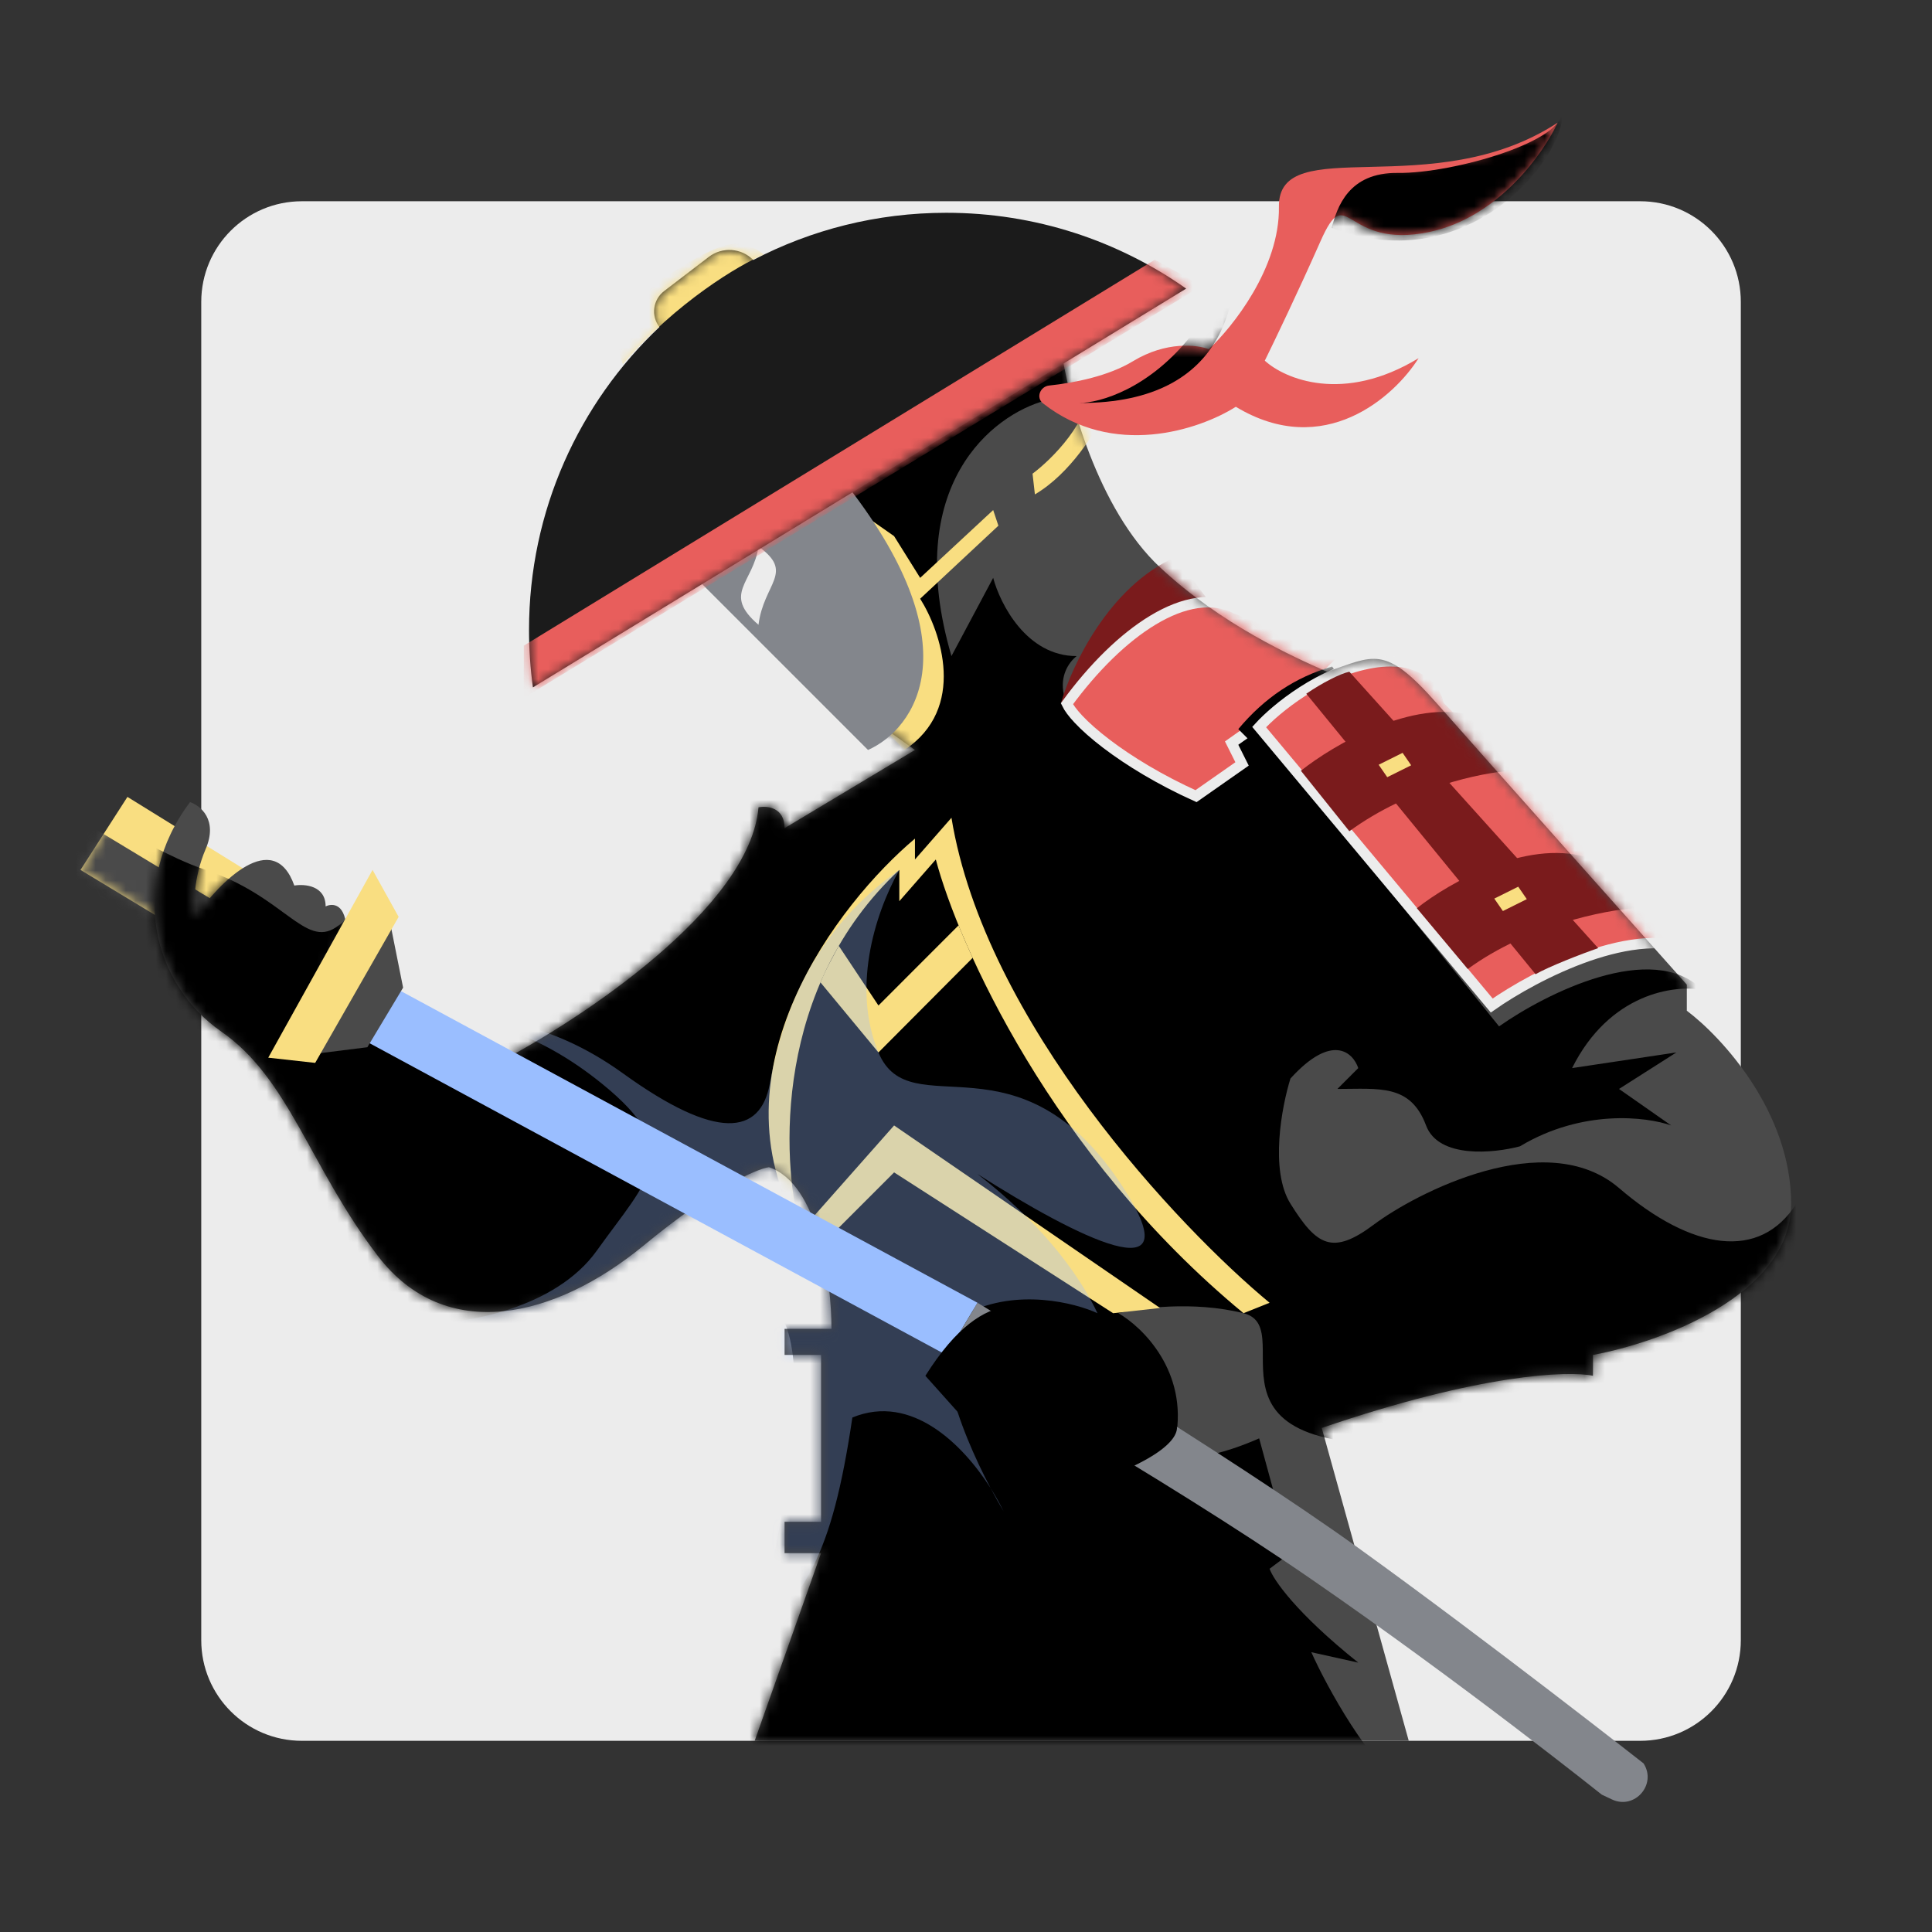 <svg xmlns="http://www.w3.org/2000/svg" width="192" height="192" fill="none" viewBox="0 0 192 192"><rect x="0" y="0" width="192" height="192" fill="#333333" stroke="none"/><path fill="#ECECEC" d="M163 20H30C24.477 20 20 24.477 20 30V163C20 168.523 24.477 173 30 173H163C168.523 173 173 168.523 173 163V30C173 24.477 168.523 20 163 20Z"/><path fill="#F9DE81" d="M34.433 92.671L12.665 79.195L8 86.451L30.287 99.927L34.433 92.671Z"/><mask id="mask0" width="27" height="21" x="8" y="79" mask-type="alpha" maskUnits="userSpaceOnUse"><path fill="#F9DE81" d="M34.433 92.671L12.665 79.195L8 86.451L30.287 99.927L34.433 92.671Z"/></mask><g mask="url(#mask0)"><path fill="#4A4A4A" d="M32 96L8 81.5L2 87.5L26 106L32 96Z"/></g><path fill="#4A4A4A" d="M115.287 56.389C109.067 50.584 106.13 39.459 105.439 34.621L72.787 54.834L87.299 71.938L90.927 74.53L77.97 82.304C77.97 80.231 76.242 80.058 75.378 80.231C74.549 90.182 57.756 101.308 49.464 105.627C43.762 104.072 32.36 100.341 32.36 97.853C32.36 95.365 33.742 93.361 34.433 92.67C34.433 89.767 33.051 89.733 32.36 90.078C32.36 88.005 30.287 87.832 29.25 88.005C27.177 82.2 21.821 87.66 19.402 91.115C19.23 90.078 19.195 87.28 20.439 84.377C21.683 81.475 19.921 80.058 18.884 79.713C12.665 88.005 15.256 97.853 21.994 102.517C28.732 107.182 30.805 115.993 37.543 124.804C44.281 133.615 55.165 131.023 63.976 123.767C71.025 117.963 75.205 116.166 76.415 115.993C81.39 117.652 82.634 127.395 82.634 132.06H77.97V134.652H81.598V151.237H77.97V154.347H81.598L75 173H140L131.354 141.908C147.11 136.517 155.886 136.206 158.305 136.725V134.652C164.87 133.442 178 128.743 178 119.621C178 110.499 171.089 103.036 167.634 100.444V97.853C161.933 91.46 148.976 76.914 142.756 69.865C137.573 63.991 136.537 65.2 131.872 66.755L131.735 66.694C128.553 65.281 121.416 62.111 115.287 56.389Z"/><mask id="mask1" width="163" height="139" x="15" y="34" mask-type="alpha" maskUnits="userSpaceOnUse"><path fill="#4A4A4A" d="M115.287 56.389C109.067 50.584 106.13 39.459 105.439 34.621L72.787 54.834L87.299 71.938L90.927 74.53L77.97 82.304C77.97 80.231 76.242 80.058 75.378 80.231C74.549 90.182 57.756 101.308 49.464 105.627C43.762 104.072 32.36 100.341 32.36 97.853C32.36 95.365 33.742 93.361 34.433 92.67C34.433 89.767 33.051 89.733 32.36 90.078C32.36 88.005 30.287 87.832 29.25 88.005C27.177 82.2 21.821 87.66 19.402 91.115C19.23 90.078 19.195 87.28 20.439 84.377C21.683 81.475 19.921 80.058 18.884 79.713C12.665 88.005 15.256 97.853 21.994 102.517C28.732 107.182 30.805 115.993 37.543 124.804C44.281 133.615 55.165 131.023 63.976 123.767C71.025 117.963 75.205 116.166 76.415 115.993C81.39 117.652 82.634 127.395 82.634 132.06H77.97V134.652H81.598V151.237H77.97V154.347H81.598L75 173H140L131.354 141.908C147.11 136.517 155.886 136.206 158.305 136.725V134.652C164.87 133.442 178 128.743 178 119.621C178 110.499 171.089 103.036 167.634 100.444V97.853C161.933 91.46 148.976 76.914 142.756 69.865C137.573 63.991 136.537 65.2 131.872 66.755L131.735 66.694C128.553 65.281 121.416 62.111 115.287 56.389Z"/></mask><g mask="url(#mask1)"><path fill="#000" d="M156.232 106.146C159.963 98.683 166.425 97.853 169.189 98.372C164.213 93.397 153.64 98.718 148.976 102L127.207 75.049C131.872 69.866 134.809 68.138 138.091 67.792C125.134 66.237 124.961 70.902 122.543 73.494C121.852 75.567 119.537 80.542 111.658 75.567C103.78 70.591 105.266 66.583 106.994 65.201C102.018 65.201 99.392 60.018 98.701 57.426L94.555 65.201C89.579 48.202 98.701 41.188 103.884 39.806C109.067 36.869 116.634 31.202 105.439 32.031C91.445 33.068 62.421 47.062 62.939 55.354C63.457 63.647 87.817 78.158 81.597 77.122C75.378 76.085 69.159 80.232 66.049 88.006C62.939 95.78 55.165 97.853 49.463 97.335C43.762 96.817 43.244 91.116 41.171 88.006C39.097 84.896 36.506 90.078 33.396 92.152C30.287 94.227 28.213 89.041 20.439 86.45C12.665 83.859 7.482 77.121 7.482 90.078C7.482 103.035 17.848 128.95 41.171 134.133C64.494 139.316 71.232 121.694 77.451 130.505C82.427 137.554 73.996 169.031 69.159 183.889L141.72 182.334L136.537 178.188H140.165C136.018 175.285 131.872 167.649 130.317 164.194L134.982 165.23C128.762 160.255 126.516 156.938 126.171 155.901L128.244 154.346L125.134 142.944C122.024 144.326 116.012 146.261 116.841 142.944C118.085 136.31 113.559 131.887 111.14 130.505C113.213 129.987 118.604 129.261 123.579 130.505C129.799 132.06 115.805 146.572 147.421 142.944C179.036 139.316 182.146 113.92 178.518 119.621C174.89 125.322 168.152 124.285 160.896 118.066C153.64 111.846 140.683 118.584 136.537 121.694C132.39 124.804 130.835 123.767 128.244 119.621C126.171 116.304 127.38 109.946 128.244 107.182C132.39 102.621 134.463 104.591 134.982 106.146L132.909 108.218C137.055 108.218 140.165 107.7 141.72 111.846C142.963 115.163 148.457 114.611 151.049 113.92C157.268 110.188 163.661 110.983 166.079 111.846L160.896 108.218L166.598 104.59L156.232 106.146Z"/><path fill="#F9DE81" d="M89.372 86.451C76.933 98.06 77.624 115.129 79.524 122.213C70.402 106.457 83.325 89.733 90.927 83.341V85.414L94.555 81.268C97.872 101.585 117.187 122.04 126.171 129.469L123.579 130.505C104.506 114.749 95.246 93.879 93 85.414L89.372 89.56V86.451Z"/><path fill="#F9DE81" d="M88.854 111.847L76.933 125.322L79.006 126.359L88.854 116.511L110.622 130.505L115.287 129.987L88.854 111.847Z"/><path fill="#F9DE81" d="M87.299 104.591L81.538 97.631C81.538 97.631 81.785 96.972 82.319 95.939C82.852 94.906 83.359 94 83.359 94L87.299 99.926L95.26 91.959L95.856 93.383L96.659 95.192L87.299 104.591Z"/><path fill="#9ABEFF" d="M84.707 140.871C82.634 154.865 80.043 158.493 73.823 164.194C76.76 154.347 80.976 130.298 72.268 121.176C69.331 124.977 54.093 136.296 42.207 131.542C46.181 131.542 55.165 130.091 59.311 124.286C64.494 117.03 68.122 114.438 59.829 107.701C53.195 102.31 47.39 101.308 45.317 101.481C47.736 100.963 54.439 101.274 61.902 106.664C71.232 113.402 75.568 112.798 76.5 107.701C78 99.5 81.5 92 89.372 86.451C86.78 91.116 84.707 98.372 87.299 104.591C90.451 112.156 101.293 102 111.658 118.067C118.551 128.751 107.063 122.987 97.135 116.669C101.391 119.954 106.345 124.791 109.067 130.506C106.821 129.469 101.085 128.018 96.11 130.506C91.751 132.686 95.294 141.919 98.447 147.891C98.969 148.715 99.403 149.505 99.738 150.201C99.331 149.516 98.893 148.736 98.447 147.891C95.729 143.611 90.619 138.436 84.707 140.871Z" opacity=".33"/></g><mask id="mask2" width="163" height="139" x="15" y="34" mask-type="alpha" maskUnits="userSpaceOnUse"><path fill="#4A4A4A" d="M115.287 56.389C109.067 50.584 106.13 39.459 105.439 34.621L72.787 54.834L87.299 71.938L90.927 74.53L77.97 82.304C77.97 80.231 76.242 80.058 75.378 80.231C74.549 90.182 57.756 101.308 49.464 105.627C43.762 104.072 32.36 100.341 32.36 97.853C32.36 95.365 33.742 93.361 34.433 92.67C34.433 89.767 33.051 89.733 32.36 90.078C32.36 88.005 30.287 87.832 29.25 88.005C27.177 82.2 21.821 87.66 19.402 91.115C19.23 90.078 19.195 87.28 20.439 84.377C21.683 81.475 19.921 80.058 18.884 79.713C12.665 88.005 15.256 97.853 21.994 102.517C28.732 107.182 30.805 115.993 37.543 124.804C44.281 133.615 55.165 131.023 63.976 123.767C71.025 117.963 75.205 116.166 76.415 115.993C81.39 117.652 82.634 127.395 82.634 132.06H77.97V134.652H81.598V151.237H77.97V154.347H81.598L75 173H140L131.354 141.908C147.11 136.517 155.886 136.206 158.305 136.725V134.652C164.87 133.442 178 128.743 178 119.621C178 110.499 171.089 103.036 167.634 100.444V97.853C161.933 91.46 148.976 76.914 142.756 69.865C137.573 63.991 136.537 65.2 131.872 66.755L131.735 66.694C128.553 65.281 121.416 62.111 115.287 56.389Z"/></mask><g mask="url(#mask2)"><path fill="#F9DE81" d="M88.854 53.28L83.671 49.652C91.134 59.189 90.754 70.038 88.335 72.975L89.89 74.53C96.11 70.384 93.518 62.782 91.445 59.5L99.219 52.244L98.701 50.689L91.445 57.427L88.854 53.28Z"/><path fill="#F9DE81" d="M102.613 47.074L102.847 49.133C106.368 47.064 108.917 42.879 109.752 41.045L108.371 38.073C108.381 41.827 104.536 45.638 102.613 47.074Z"/><path fill="#7A1B1C" d="M116.841 55.353C110.207 58.256 106.476 66.238 105.439 69.866C114.561 60.329 119.951 60.364 121.506 61.573L116.841 55.353Z"/><path fill="#E85E5C" stroke="#ECECEC" stroke-width="1.037" d="M122.829 60.483L122.85 60.494L122.872 60.502L134.055 64.877L131.537 67.395L122.762 73.59L122.398 73.847L122.597 74.245L123.434 75.918L118.858 79.121C115.276 77.505 112.211 75.632 109.951 73.912C108.793 73.03 107.853 72.194 107.165 71.46C106.589 70.845 106.218 70.329 106.028 69.938C108.657 66.347 111.653 63.385 114.595 61.617C117.607 59.807 120.465 59.301 122.829 60.483Z"/><path fill="#000" d="M123.061 72.458L124.616 74.013L133.427 67.793L132.39 66.238C128.762 67.275 125.652 69.348 123.061 72.458Z"/><path fill="#E85E5C" stroke="#ECECEC" stroke-width="1.037" d="M136.421 65.869C141.581 65.017 143.588 67.997 143.946 69.594L168.671 94.605C162.651 91.624 152.546 96.91 148.246 99.926L125.134 72.254C126.746 70.481 131.261 66.72 136.421 65.869Z"/><path fill="#7A1B1C" d="M152.604 96.817L129.816 68.942C131.421 67.849 133.204 66.938 134.096 66.756L158.823 94.225C157.218 94.772 153.852 96.088 152.604 96.817Z"/><path fill="#7A1B1C" d="M146.401 71.129C140.409 69.38 132.491 74.044 129.281 76.595L134.096 82.606C140.088 78.234 147.293 76.777 150.146 76.595L146.401 71.129Z"/><path fill="#7A1B1C" d="M157.636 85.175C151.644 83.426 144.018 87.707 140.808 90.258L145.866 96.299C151.858 91.926 159.598 90.44 162.451 90.258L157.636 85.175Z"/><path fill="#F9DE81" d="M139.388 74.816L137.01 75.999L137.863 77.236L140.24 76.053L139.388 74.816Z"/><path fill="#F9DE81" d="M150.88 88.119L148.502 89.301L149.355 90.538L151.732 89.356L150.88 88.119Z"/></g><path fill="#83868C" d="M86.262 74.531L69.158 57.428L83.671 47.58C96.939 64.165 90.927 72.458 86.262 74.531Z"/><path fill="#ECECEC" d="M75.378 62.091C71.75 58.981 74.86 57.944 75.378 54.316C79.006 56.908 75.896 57.944 75.378 62.091Z"/><path fill="#1B1B1B" d="M52.573 62.61C52.573 64.544 52.706 66.447 52.962 68.311L117.878 28.682C111.134 23.934 102.911 21.146 94.037 21.146C87.118 21.146 80.595 22.841 74.86 25.838C73.675 24.638 71.782 24.506 70.442 25.53L66.003 28.925C64.884 29.781 64.672 31.383 65.531 32.5C57.551 40.057 52.573 50.752 52.573 62.61Z"/><mask id="mask3" width="66" height="48" x="52" y="21" mask-type="alpha" maskUnits="userSpaceOnUse"><path fill="#1B1B1B" d="M52.573 62.61C52.573 64.544 52.706 66.447 52.962 68.311L117.878 28.682C111.134 23.934 102.911 21.146 94.037 21.146C87.118 21.146 80.595 22.841 74.86 25.838C73.675 24.638 71.782 24.506 70.442 25.53L66.003 28.925C64.884 29.781 64.672 31.383 65.531 32.5C57.551 40.057 52.573 50.752 52.573 62.61Z"/></mask><g mask="url(#mask3)"><path fill="#E85E5C" d="M52.055 64.164L114.768 25.811L119.433 28.402L52.055 69.347V64.164Z"/><path fill="#F9DE81" d="M61.903 36.177C67.293 29.958 73.478 26.329 75.896 25.293C73.305 23.22 71.232 24.256 65.531 27.884C60.97 30.787 61.212 34.622 61.903 36.177Z"/></g><path fill="#9ABEFF" d="M94.037 134.652L36.506 103.554L39.616 98.371L97.146 129.469L94.037 134.652Z"/><path fill="#83868C" d="M94.037 134.652L97.146 129.469C97.146 129.469 122.024 144.499 134.982 153.828C147.939 163.158 163.335 175.244 163.335 175.244C164.681 177.338 162.447 179.887 160.195 178.827L159.189 178.354C159.189 178.354 145.348 167.304 130.317 156.938C115.287 146.572 94.037 134.652 94.037 134.652Z"/><path fill="#4A4A4A" d="M36.506 104.073L31.768 104.666L38.876 92.227L40.06 98.15L36.506 104.073Z"/><path fill="#F9DE81" d="M26.658 105.11L37.024 86.451L39.616 91.116L31.323 105.628L26.658 105.11Z"/><path fill="#000" d="M91.963 136.726C98.183 126.878 102.675 130.161 106.994 130.507C106.994 130.507 110.622 133.357 113.213 137.244C115.805 141.132 116.841 141.391 116.841 141.391C116.841 141.391 118.396 143.464 110.622 146.574C102.848 149.684 100.774 146.574 100.774 146.574L91.963 136.726Z"/><path fill="#E85E5C" d="M112.582 35.903C110.176 37.367 106.784 38.047 104.266 38.314C103.362 38.41 102.931 39.518 103.645 40.08C110.612 45.566 119.16 42.736 122.815 40.425C131.585 45.724 138.578 39.413 140.979 35.594C133.504 40.143 127.675 37.655 125.695 35.843C126.624 33.957 129.03 28.947 131.222 23.992C133.963 17.798 133.486 24.878 142.072 23.047C148.942 21.583 153.415 15.202 154.793 12.194C142.381 20.313 126.985 12.992 127.097 20.562C127.188 26.617 122.49 32.513 120.13 34.704C118.998 34.261 115.904 33.881 112.582 35.903Z"/><mask id="mask4" width="53" height="32" x="103" y="12" mask-type="alpha" maskUnits="userSpaceOnUse"><path fill="#E85E5C" d="M112.644 35.954C110.254 37.421 106.884 38.1 104.381 38.366C103.479 38.462 103.046 39.567 103.755 40.131C110.688 45.652 119.187 42.818 122.82 40.5C131.543 45.825 138.49 39.497 140.873 35.667C133.446 40.226 127.65 37.725 125.68 35.904C126.602 34.013 128.99 28.987 131.165 24.016C133.884 17.802 133.416 24.907 141.95 23.077C149.196 21.523 153.633 15.017 155 12C142.669 20.138 126.943 12.973 127.061 20.57C127.156 26.647 122.491 32.56 120.147 34.757C119.021 34.312 115.945 33.927 112.644 35.954Z"/></mask><g mask="url(#mask4)"><path fill="#000" d="M118.578 33.084C114.283 38.674 109.224 40.056 107.231 40.049C122.45 40.106 123.462 28.855 122.539 22.415C122.702 23.859 122.872 27.493 118.578 33.084Z"/><path fill="#000" d="M138.927 17.184C133.99 17.121 132.886 20.609 132.339 22.649C146.277 27.955 156 15 155.221 10.875C155.811 14 144.366 17.254 138.927 17.184Z"/></g></svg>